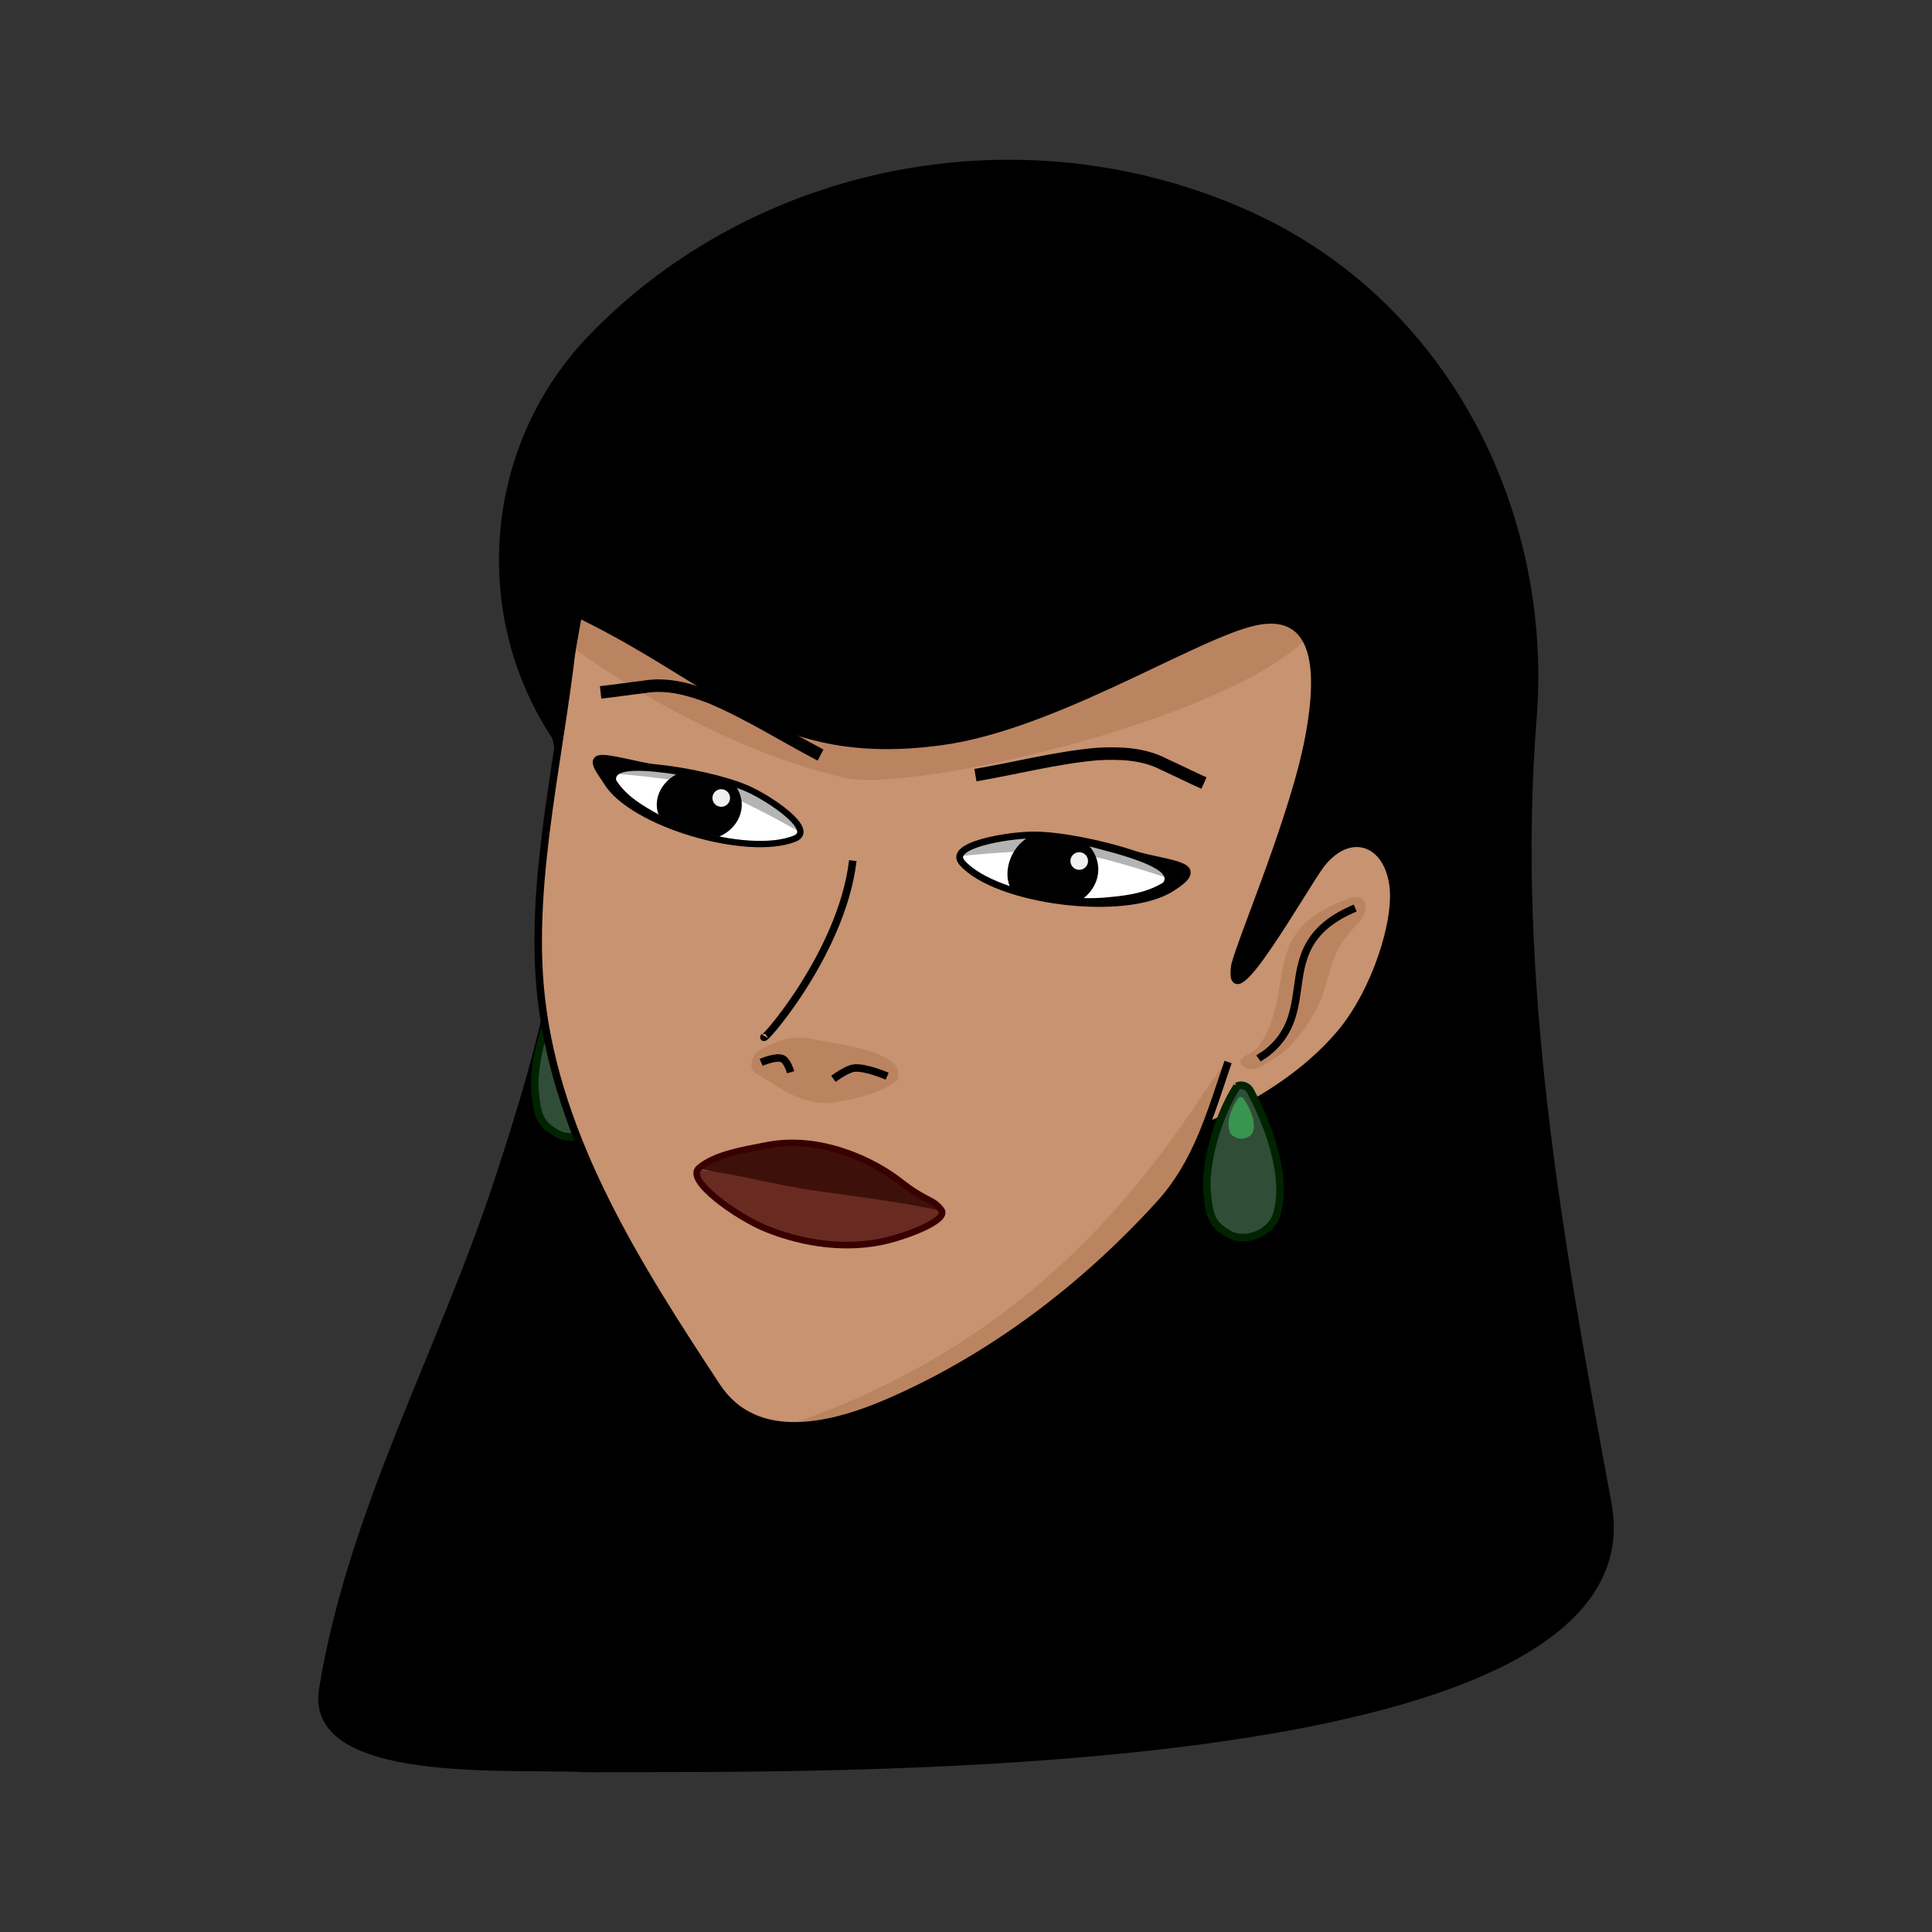 <svg:svg xmlns:dc="http://purl.org/dc/elements/1.1/" xmlns:ns1="http://sodipodi.sourceforge.net/DTD/sodipodi-0.dtd" xmlns:ns2="http://www.inkscape.org/namespaces/inkscape" xmlns:ns4="http://creativecommons.org/ns#" xmlns:rdf="http://www.w3.org/1999/02/22-rdf-syntax-ns#" xmlns:svg="http://www.w3.org/2000/svg" height="770.754" id="svg2" version="1.1" viewBox="-126.955 -63.73 770.754 770.754" width="770.754" ns1:docname="woman head (dark).svg" ns2:version="0.47 r22583">
  <svg:rect x="-126.955" y="-63.73" width="770.754" height="770.754" fill="#333333" stroke="none"/>
  <ns1:namedview bordercolor="#666666" borderopacity="1.0" id="base" pagecolor="#ffffff" showgrid="false" showguides="true" ns2:current-layer="layer1" ns2:cx="-222.90006" ns2:cy="218.27335" ns2:document-units="px" ns2:guide-bbox="true" ns2:pageopacity="0.0" ns2:pageshadow="2" ns2:window-height="838" ns2:window-maximized="1" ns2:window-width="1600" ns2:window-x="-8" ns2:window-y="-8" ns2:zoom="0.49497474" />
  <svg:g id="layer1" transform="translate(-119.17 -100.98)" ns2:groupmode="layer" ns2:label="Camada 1">
    <svg:g id="g5954">
      <svg:path d="m120 710.93c11.552-70.877 47.637-134.86 69.955-202.87 18.392-56.043 36.516-117.77 23.064-176.49-32.791-49.332-27.394-116.81 14.667-160.31 66.583-68.857 173.23-89.708 262.95-49.256 79.374 35.788 120.59 119.72 114.1 201.89-8.303 105.16 10.719 209.45 29.853 312.93 21.04 113.78-322.32 106.4-408.59 106.95-29.16-1.69-112.22 5.34-106-32.84z" id="path3606" style="stroke:#000000;stroke-width:1px;fill:#000000" ns1:nodetypes="cscsssscs" />
      <svg:g id="g3774-8" transform="translate(-268.11 -40.187)">
        <svg:path d="m485.71 470.58c-7.951 12.308-12.846 31.133-11.959 41.783 0.887 10.65 2.211 13.354 8.57 17.16 6.359 3.806 16.955-0.152 19.227-7.747 4.511-15.077-3.351-35.886-10.558-49.417-0.895-1.68-3.376-2.833-5.281-1.779z" id="path3820-2" style="stroke:#002300;stroke-width:3;fill:#2f4d37" ns1:nodetypes="czzssc" />
        <svg:path d="m486.49 475c-2.759 3.364-4.457 8.508-4.149 11.419 0.308 2.91 0.767 3.65 2.974 4.69s5.883-0.042 6.671-2.117c1.565-4.12-1.163-9.807-3.663-13.505-0.311-0.459-1.171-0.774-1.832-0.486z" id="path3820-0-4" style="fill:#399450" ns1:nodetypes="czzssc" />
      </svg:g>
      <svg:path d="m482.14 460.93c-6.961 20.236-12.254 40.113-27.209 56.593-30.033 33.095-66.844 61.152-107.86 79.017-21.468 9.35-52.96 18.118-68.959-6.225-31.288-47.606-63.67-98.212-70.014-155.29-5.342-48.066 9.009-96.656 13.332-145.17 55.902 27.465 76.551 52.352 143.67 46.183 43.617-8.624 99.615-36.116 123.17-47.244 64.019-22.467 5.41 108.62-1.4 133.59-3.425 24.117 26.054-32.181 32.423-40.39 10.912-14.067 26.192-9.646 28.685 8.308 2.008 14.461-7.134 42.803-21.067 59.274-13.934 16.471-33.394 28.462-53.332 37.061" id="path3608" style="fill:#c79371" ns1:nodetypes="cssssccccsszc" />
      <svg:path d="m332.44 380.58c-4.495 38.083-38.558 75.534-35.229 70" id="path3612" style="stroke:#000000;stroke-width:3;fill:none" ns1:nodetypes="cc" />
      <svg:path d="m293.46 465.33c10.558 6.026 19.463 13.871 32.545 11.58 8.457-1.481 17.329-3.44 24.149-8.595 5.066-11.726-25.472-14.647-32.994-16.397-8.681-2.019-14.555 0.126-22.259 4.506-2.867 1.63-4.114 7.38-1.44 8.906z" id="path4016" style="fill:#bb8460" ns1:nodetypes="cscsss" />
      <svg:path d="m295.86 461.08s5.942-2.643 8.571-1.429c1.891 0.873 3.214 5.357 3.214 5.357" id="path3614" style="stroke:#000000;stroke-width:3;fill:none" ns1:nodetypes="csc" />
      <svg:path d="m324.71 467.65s5.149-3.913 8.214-4.286c4.5-0.548 13.214 3.214 13.214 3.214" id="path3616" style="stroke:#000000;stroke-width:3;fill:none" ns1:nodetypes="csc" />
      <svg:path d="m531.07 395.49c6.43-2.234 7.909 5.012 3.25 9.79-8.939 9.169-10.056 13.742-13.655 26.462-2.757 9.745-11.488 22.947-20.681 28.164-3.742 2.124-8.644 5.938-11.975 2.58-3.618-3.647 4.18-4.285 6.69-8.183 15.452-23.998-1.381-45.695 36.371-58.813z" id="path3975" style="fill:#bb8460" ns1:nodetypes="cssssss" />
      <svg:path d="m532.86 399.51c-35.369 14.868-12.504 40.867-36.063 58.36-0.856 0.515-1.698 1.055-2.508 1.64" id="path3768" style="stroke:#000000;stroke-width:3;fill:none" ns1:nodetypes="ccc" />
      <svg:path d="m304.06 606.63c74.462-24.842 126.43-69.034 168.51-133.53 1.725-2.644 11.723-16.957 8.912-11.239-4.708 11.682-11.769 36.825-20.029 46.591-6.933 8.214-12.916 17.318-21.469 24.024-10.361 10.366-21.456 19.939-33.367 28.485-17.494 13.259-35.609 26.102-56.041 34.453-9.565 4.011-19.039 8.704-29.589 9.249-4.614 0.643-12.277 1.667-16.926 1.971z" id="path3949" style="fill:#bb8460" ns1:nodetypes="csccccccc" />
      <svg:path d="m482.14 460.93c-6.961 20.236-12.254 40.113-27.209 56.593-30.033 33.095-66.844 61.152-107.86 79.017-21.468 9.35-52.96 18.118-68.959-6.225-31.288-47.606-63.67-98.212-70.014-155.29-5.342-48.066 9.009-100.66 13.332-149.17 55.902 27.465 76.551 56.352 143.67 50.183 43.617-8.624 99.615-36.116 123.17-47.244 64.019-22.467 3.41 108.62-3.4 133.59-3.425 24.117 28.054-32.181 34.423-40.39 10.912-14.067 26.192-9.646 28.685 8.308 2.008 14.461-7.134 42.803-21.067 59.274-13.934 16.471-33.394 28.462-53.332 37.061" id="path3608-4" style="stroke:#000000;stroke-width:3;fill:none" ns1:nodetypes="cssssccccsszc" />
      <svg:g id="g3917">
        <svg:path d="m290.41 351.89c8.775 3.881 27.534 16.382 18.881 19.905-18.765 7.64-65.071-5.894-75.133-22.693-1.73-2.888-6.531-8.433-2.893-9.293 3.638-0.86 15.716 2.966 22.131 3.572 6.415 0.607 13.571 1.806 20.172 3.318 6.601 1.512 12.646 3.336 16.841 5.191z" id="path3618" style="fill:#ffffff" ns1:nodetypes="cssssss" />
        <svg:path d="m235.62 345.76s26.194 1.756 38.638 5.556c13.143 4.013 37.123 17.93 37.123 17.93l-1.768-4.735-6.44-5.556-9.975-6.313-12.122-4.546-12.943-2.904-12.185-1.578-12.879-0.631-6.25 1.641-1.2 1.136z" id="path4043" style="fill:#b4b4b4" ns1:nodetypes="cscccccccccc" />
        <svg:path d="m302.34 357.49c-0.258 0.002-2.581-1.232-3.862-1.863-2.067-1.019-4.119-2.062-6.31-2.854-8.877-3.205-18.355-4.728-27.769-6.17-4.097-0.612-27.705-4.771-26.369 1.896 4.084 6.444 10.767 10.298 17.666 14.073 3.286 1.729 6.747 3.185 10.284 4.463 2.824 1.021 5.679 1.991 8.604 2.76 0 0 3.837 1.065 5.78 1.52 1.607 0.376 3.219 0.747 4.857 0.997 0 0 2.41 0.382 3.62 0.552 1.099 0.155 2.197 0.32 3.303 0.429 0 0 1.109 0.118 1.665 0.164 0.564 0.046 1.693 0.113 1.693 0.113l1.522 0.14-1.633 0.215-5.997-0.206-8.85-1.597-4.571-0.999s-4.457-1.126-4.774-1.25c-0.317-0.124-5.696-1.697-5.696-1.697l-5.241-2.054-3.109-1.086-3.43-1.69s-7.414-4.233-7.674-4.408c-0.26-0.175-5.691-3.994-5.691-3.994l-3.74-3.934-2.522-2.369-2.556-2.823-1.254-5.622 6.276 0.05 6.283 1.321 8.27 2.162 7.955 1.024 7.841 1.075 11.352 2.259 9.203 2.478 5.149 1.474 5.186 2.358 2.859 1.972 1.675 1.123h-0z" id="path3680" style="fill:#000000" ns1:nodetypes="csscccsssssssccccccsccccsccccccccccccccccc" />
        <svg:path d="m288.13 358.18c0.094 5.087-3.24 10.405-9.072 12.847-4.099-0.903-8.534-1.966-12.786-2.874-4.189-1.352-8.966-3.078-11.449-6.254-2.046-5.996 1.265-12.993 8.155-16.218 7.588 0.766 14.98 2.465 22.177 4.451 1.938 2.392 2.953 5.219 2.975 8.05z" id="path3682" style="fill:#000000" ns1:nodetypes="ccccccc" />
        <svg:path d="m259.1 383.14a5.051 5.051 0 1 1 -10.102 0 5.051 5.051 0 1 1 10.102 0z" id="path3921" style="fill:#f0f0f0" transform="matrix(.693 0 0 .693 103.89 90.089)" ns1:cx="254.05336" ns1:cy="383.13611" ns1:rx="5.0507627" ns1:ry="5.0507627" ns1:type="arc" />
        <svg:path d="m290.41 351.89c8.775 3.881 27.534 16.382 18.881 19.905-18.765 7.64-65.071-5.894-75.133-22.693-1.73-2.888-6.531-8.433-2.893-9.293 3.638-0.86 15.716 2.966 22.131 3.572 6.415 0.607 13.571 1.806 20.172 3.318 6.601 1.512 12.646 3.336 16.841 5.191z" id="path3618-5" style="stroke:#000000;stroke-width:2.534;fill:none" ns1:nodetypes="cssssss" />
      </svg:g>
      <svg:g id="g3909">
        <svg:path d="m404.74 370.36c-10.414-0.002-34.953 4.037-28.663 11.106 13.642 15.332 64.838 22.021 83.464 10.149 3.202-2.041 8.431-5.518 5.45-7.893s-14.173-3.649-20.579-5.795c-6.406-2.147-13.834-4.038-20.906-5.393-7.072-1.355-13.787-2.174-18.765-2.175z" id="path3618-0-1" style="fill:#ffffff" ns1:nodetypes="cssssss" />
        <svg:path d="m457.83 387.49s-25.827-8.843-39.334-10.324c-14.265-1.565-43.042 1.627-43.042 1.627l3.668-3.636 8.486-2.525 12.189-1.808 13.509 0.669 13.611 2.502 12.332 3.415 12.602 4.561 5.304 3.999 0.675 1.521z" id="path4043-5" style="fill:#b4b4b4" ns1:nodetypes="cscccccccccc" />
        <svg:path d="m390.4 370.67c0.243 0.112 3.112-0.086 4.667-0.148 2.509-0.1 5.018-0.231 7.523-0.059 10.145 0.695 19.948 3.264 29.648 5.883 4.213 1.155 28.829 7.201 23.955 13.044-7.357 4.459-15.775 5.321-24.355 6.016-4.049 0.264-8.116 0.191-12.159-0.084-3.227-0.22-6.458-0.502-9.645-1.007 0 0-4.212-0.608-6.299-0.998-1.726-0.322-3.454-0.651-5.141-1.108 0 0-2.49-0.659-3.728-1.009-1.125-0.318-2.254-0.627-3.361-0.993 0 0-1.115-0.359-1.666-0.551-0.559-0.195-1.665-0.612-1.665-0.612l-1.517-0.513 1.431 0.901 5.793 2.354 9.249 2.23 4.871 0.984s4.832 0.813 5.199 0.829c0.367 0.016 6.315 0.792 6.315 0.792l6.077 0.255 3.533 0.278 4.164-0.165s9.315-0.916 9.656-0.973c0.341-0.057 7.553-1.42 7.553-1.42l5.672-2.192 3.168-2.119 2.867-0.871 2.499-3.881c0.143-2.746-2.63-2.65-4.129-3.795l-6.396-0.862-7.803-1.643-8.091-2.401-8.01-2.303-11.978-2.658-10.06-1.534-5.676-0.773-6.19 0.06-3.776 0.679-2.195 0.367h0z" id="path3680-9" style="fill:#000000" ns1:nodetypes="csscccsssssssccccccsccccsccccccccccccccccc" />
        <svg:path d="m430.29 382.64c0.63 5.447-2.336 11.423-8.242 14.52-4.424-0.631-8.893-2.184-13.48-2.808-4.566-1.106-10.481-0.114-13.436-3.316-2.787-6.262 0.339-15.711 7.28-19.735 8.096 0.198 16.083 1.414 23.893 2.952 2.297 2.405 3.665 5.354 3.984 8.387z" id="path3682-4" style="fill:#000000" ns1:nodetypes="ccccccc" />
        <svg:path d="m259.1 383.14a5.051 5.051 0 1 1 -10.102 0 5.051 5.051 0 1 1 10.102 0z" id="path3921-2" style="fill:#f0f0f0" transform="matrix(.693 0 0 .693 246.71 115.23)" ns1:cx="254.05336" ns1:cy="383.13611" ns1:rx="5.0507627" ns1:ry="5.0507627" ns1:type="arc" />
        <svg:path d="m404.74 370.36c-10.414-0.002-34.953 4.037-28.663 11.106 13.642 15.332 64.838 22.021 83.464 10.149 3.202-2.041 8.431-5.518 5.45-7.893s-14.173-3.649-20.579-5.795c-6.406-2.147-13.834-4.038-20.906-5.393-7.072-1.355-13.787-2.174-18.765-2.175z" id="path3618-0" style="stroke:#000000;stroke-width:2.707;fill:none" ns1:nodetypes="cssssss" />
      </svg:g>
      <svg:path d="m217.14 293.08c30.788 22.552 71.373 44.956 112 54.489 27.809 6.525 168.87-26.574 189.89-62.57-35.021-29.796-73.286-3.736-104.24 6.615-65.408 29.239-128.87-2.341-195.75-11.127-3.268 3.159-0.711 8.653-1.899 12.592z" id="path3665" style="fill:#bb8460" ns1:nodetypes="cscccc" />
      <svg:path d="m319.56 338.48c-14.549-7.601-28.455-16.511-43.597-22.927-8.48-3.278-17.67-5.896-26.821-4.271-5.78 0.672-11.534 1.552-17.318 2.195" id="path3808-5" style="stroke:#000000;stroke-width:5;fill:none" />
      <svg:path d="m220.09 306.78 3.974-22.396c55.902 27.465 76.947 59.096 143.67 50.183 44.013-5.88 98.085-40.319 123.17-47.244 55.129-15.222 0.344 111.94-6.43 136.88l1.414 3.708 21.617-28.87 24.244-70.711 30.304-42.426 4.041-50.508s-139.4-38.386-149.5-38.386c-10.102 0-195.97 24.244-195.97 24.244-1.437 28.858-11.408 60.07-0.525 85.529z" id="path3608-4-1" style="fill:#000000" ns1:nodetypes="ccssccccccscc" />
      <svg:g id="g3774">
        <svg:path d="m485.71 470.58c-7.951 12.308-12.846 31.133-11.959 41.783 0.887 10.65 2.211 13.354 8.57 17.16 6.359 3.806 16.955-0.152 19.227-7.747 4.511-15.077-3.351-35.886-10.558-49.417-0.895-1.68-3.376-2.833-5.281-1.779z" id="path3820" style="stroke:#002300;stroke-width:3;fill:#2f4d37" ns1:nodetypes="czzssc" />
        <svg:path d="m486.49 475c-2.759 3.364-4.457 8.508-4.149 11.419 0.308 2.91 0.767 3.65 2.974 4.69s5.883-0.042 6.671-2.117c1.565-4.12-1.163-9.807-3.663-13.505-0.311-0.459-1.171-0.774-1.832-0.486z" id="path3820-0" style="fill:#399450" ns1:nodetypes="czzssc" />
      </svg:g>
      <svg:g id="g3935">
        <svg:path d="m271.07 503.42c17.143 3.886 33.967 9.434 51.361 11.987 15.242 2.237 30.624 3.508 45.936 5.261-15.823-13.352-30.706-22.86-45.977-26.634-16.499-0.002-38.288 0.015-51.321 9.386z" id="path3791" style="fill:#3d110a" ns1:nodetypes="csccc" />
        <svg:path d="m368.92 520.56c-17.143-3.886-35.183-5.896-52.578-8.449-15.242-2.237-30.624-6.604-45.936-8.357 6.791 17.569 30.254 26.722 47.772 29.466 16.285 0.305 39.581 2.19 50.742-12.66z" id="path3791-8" style="fill:#692a22" ns1:nodetypes="csccc" />
        <svg:path d="m367.69 519.9c3.206 4.111-13.424 10.218-21.496 12.201-15.663 3.847-32.896 1.515-47.999-4.52-11.697-4.674-32.83-19.476-27.088-24.366 6.502-5.537 18.119-7.299 27.042-9.049 21.187-4.154 42.412 6.004 53.148 14.417 10.735 8.412 12.764 6.664 16.393 11.317z" id="path3757" style="stroke:#380000;stroke-width:2.627;fill:none" ns1:nodetypes="csssszs" />
      </svg:g>
      <svg:path d="m381.35 346.49c16.181-2.763 32.151-6.97 48.532-8.422 9.077-0.514 18.627-0.181 26.836 4.176 5.294 2.415 10.5 5.021 15.806 7.41" id="path3808" style="stroke:#000000;stroke-width:5;fill:none" />
    </svg:g>
  </svg:g>
</svg:svg>